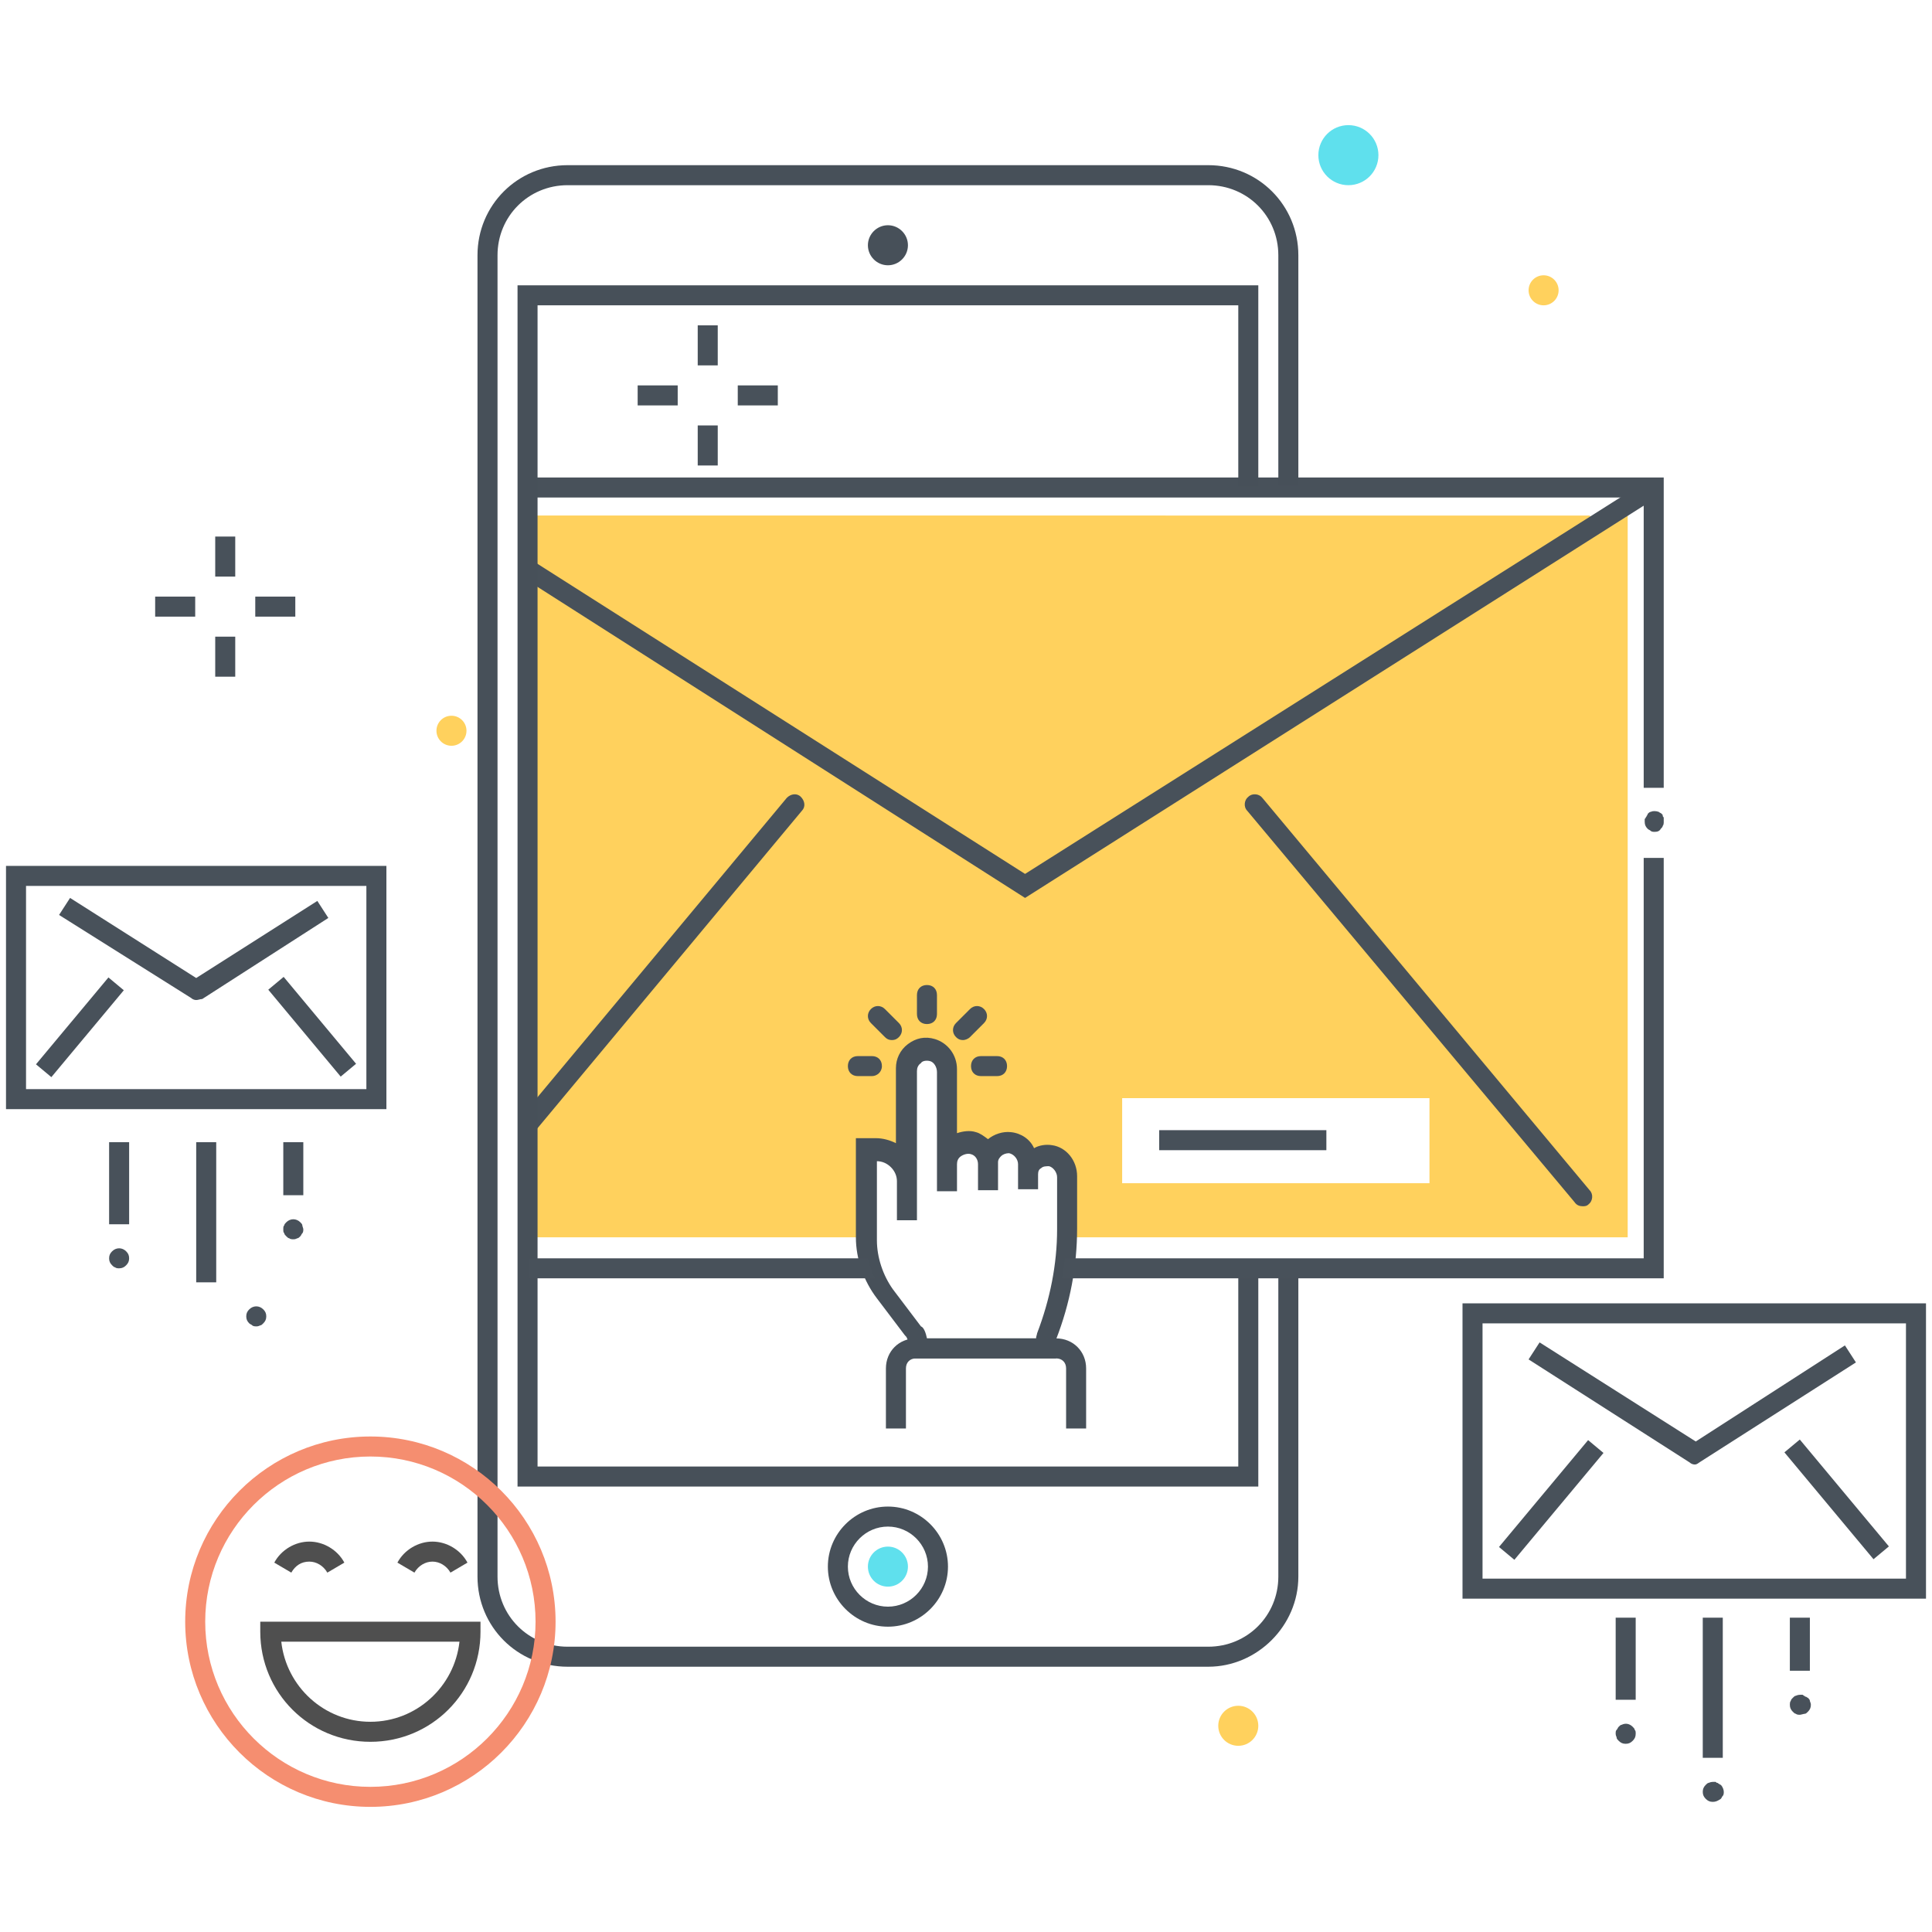<?xml version="1.0" encoding="utf-8"?><svg id="gdLayer_1" xmlns="http://www.w3.org/2000/svg" xmlns:xlink="http://www.w3.org/1999/xlink" viewBox="0 0 193 193" width="193" height="193"><style>.gdst0{clip-path:url(#gdSVGID_2_)}.gdst1{fill:#ffd15d}.gdst2{fill:#48515a}.st3{fill:none;stroke:#48515a;stroke-width:2;stroke-linecap:round;stroke-linejoin:round;stroke-miterlimit:10}.gdst4{fill:#475059}.gdst5{fill:#5fe0ed}.gdst6{fill:#f58e70}.gdst7{fill:#4f4f4f}</style><defs><path id="gdSVGID_1_" d="M0 0h193v193H0z"/></defs><clipPath id="gdSVGID_2_"><use xlink:href="#gdSVGID_1_" overflow="visible"/></clipPath><g class="gdst0"><path class="gdst1" d="M160.7 51.2l-58.3 37.3-49.5-31.4v66.5h33.5v-8.9h1c1.7 0 3 1.3 3 3v-11c0-1.3 1.2-2.3 2.6-1.9.9.2 1.5 1.1 1.5 2v9.2c0-1.3 1.3-2.3 2.6-1.9.9.2 1.4 1.1 1.4 2v-.2c0-1.1 1.1-1.9 2.2-1.8 1 .1 1.8 1 1.8 2.1v1c.1-1.1 1.1-2 2.3-1.8 1 .1 1.7 1.1 1.7 2.1V123.6h56.1V51.1l-1.9.1zm-17.9 67h-30.7v-8.5h30.7v8.5z"/><path class="gdst1" d="M52.9 51.5v5.7l49.6 30.3 57-35-.7-1z"/><path class="gdst2" d="M166.2 78.7h-2v-29H52.9v-2h113.3z"/><path class="gdst2" d="M102.4 89.7l-50-31.9 1.1-1.6 48.9 31.1 62.3-39.4 1.1 1.6zM158.1 120.5c-.3 0-.6-.1-.8-.4L124.6 81c-.4-.4-.3-1.1.1-1.4.4-.4 1.1-.3 1.4.1l32.7 39.2c.4.4.3 1.1-.1 1.4-.2.2-.4.2-.6.2zM165.3 83.1c-.1 0-.3 0-.4-.1-.1-.1-.2-.1-.3-.2-.2-.2-.3-.4-.3-.7v-.2c0-.1 0-.1.1-.2 0-.1.1-.1.1-.2 0 0 .1-.1.1-.2.1-.1.2-.2.3-.2.2-.1.5-.1.8 0 .1.1.2.1.3.2.1.1.1.1.1.2s.1.1.1.2v.4c0 .1 0 .3-.1.4 0 .1-.1.2-.2.3-.1.2-.3.3-.6.3z"/><path class="gdst4" d="M115.8 112.9h16.7v2h-16.7z"/><path class="gdst2" d="M52.9 113c-.2 0-.5-.1-.6-.2-.4-.4-.5-1-.1-1.4l26.4-31.7c.4-.4 1-.5 1.4-.1.4.4.5 1 .1 1.4l-26.4 31.7c-.2.2-.5.3-.8.3z"/><g><circle class="gdst1" cx="123.7" cy="172.4" r="2"/><path class="gdst4" d="M120.7 166.5h-64c-5 0-9-4-9-9v-132c0-5 4-9 9-9h64c5 0 9 4 9 9v23h-2v-23c0-3.9-3.1-7-7-7h-64c-3.9 0-7 3.1-7 7v132c0 3.9 3.1 7 7 7h64c3.9 0 7-3.1 7-7v-30.3h2v30.3c0 4.9-4.1 9-9 9z"/><path class="gdst4" d="M125.7 148.5h-74v-120h74v20.1h-2V30.5h-70v116h70v-19.4h2zM88.7 26.5c-1.1 0-2-.9-2-2s.9-2 2-2 2 .9 2 2-.9 2-2 2zm0-2zM88.7 162.5c-3.3 0-6-2.7-6-6s2.7-6 6-6 6 2.7 6 6-2.7 6-6 6zm0-10c-2.2 0-4 1.8-4 4s1.8 4 4 4 4-1.8 4-4-1.8-4-4-4z"/><circle class="gdst5" cx="88.7" cy="156.5" r="2"/><g><circle class="gdst1" cx="154.2" cy="29" r="1.5"/></g><g><circle class="gdst5" cx="134.7" cy="15.5" r="3"/></g></g><g><path class="gdst2" d="M69.7 32.5h2v4h-2zM69.7 42.5h2v4h-2z"/><g><path class="gdst2" d="M73.7 38.5h4v2h-4zM63.7 38.5h4v2h-4z"/></g></g><g><path class="gdst1" d="M98.6 116.2v0z"/><path class="gdst4" d="M105.5 135.7H90.7V134c0-.1-.1-.4-.2-.5l-.1-.1-2.8-3.7c-1.3-1.7-2.1-3.9-2.1-6.1v-9.9h2c.7 0 1.4.2 2 .5v-7.5c0-.9.4-1.8 1.2-2.4.8-.6 1.7-.8 2.7-.5 1.3.4 2.2 1.6 2.2 3v6.4c.6-.2 1.3-.3 1.9-.1.4.1.8.4 1.2.7.6-.5 1.5-.8 2.3-.7 1 .1 1.9.7 2.3 1.6.5-.3 1.2-.4 1.8-.3 1.4.2 2.5 1.5 2.5 3.1v5.2c0 3.8-.7 7.5-2.1 11.1v1.9zm-12.9-2h10.9c0-.2.1-.4.1-.5 1.3-3.4 2-6.9 2-10.4v-5.2c0-.5-.4-1-.8-1.1-.3 0-.6 0-.8.2-.2.1-.3.3-.3.6v1.5h-2v-1.3V116.3c0-.5-.4-1-.9-1.1-.3 0-.6.1-.8.3-.1.1-.3.3-.3.6V118.9h-2v-2.6c0-.5-.3-.9-.7-1-.3-.1-.7 0-1 .2-.3.2-.4.5-.4.8v2.7h-2v-11.9c0-.5-.3-1-.7-1.1-.4-.1-.8 0-.9.2-.3.2-.4.5-.4.8v14.9h-2V118c0-.5-.2-1-.6-1.4-.4-.4-.9-.6-1.4-.6v7.9c0 1.7.6 3.5 1.6 4.9l2.8 3.7c.3.1.5.7.6 1.2z"/><g><path class="gdst4" d="M88.5 142.7v-6c0-1.7 1.3-3 3-3h14c1.7 0 3 1.3 3 3v6h-2v-6c0-.6-.4-1-1-1h-14c-.6 0-1 .4-1 1v6h-2z"/></g><g><path class="gdst2" d="M96.2 103.9c-.3 0-.5-.1-.7-.3-.4-.4-.4-1 0-1.4l1.4-1.4c.4-.4 1-.4 1.4 0s.4 1 0 1.4l-1.4 1.4c-.2.2-.5.3-.7.3zM89.1 103.9c-.3 0-.5-.1-.7-.3l-1.4-1.4c-.4-.4-.4-1 0-1.4s1-.4 1.4 0l1.4 1.4c.4.4.4 1 0 1.4-.2.2-.4.3-.7.3zM99.6 107.5H98c-.6 0-1-.4-1-1s.4-1 1-1h1.6c.6 0 1 .4 1 1s-.4 1-1 1zM87.1 107.5h-1.4c-.6 0-1-.4-1-1s.4-1 1-1h1.4c.6 0 1 .4 1 1s-.5 1-1 1z"/><g><path class="gdst2" d="M92.6 102.3c-.6 0-1-.4-1-1v-1.9c0-.6.4-1 1-1s1 .4 1 1v1.9c0 .6-.4 1-1 1z"/></g></g></g><g><path class="gdst2" d="M38.6 110.8H.6V86.5h38v24.3zm-36-2h34V88.5h-34v20.3z"/><path class="gdst2" d="M19.6 99.9c-.2 0-.4-.1-.5-.2L5.9 91.4 7 89.7l12.6 8L31.7 90l1.1 1.7-12.6 8.1c-.2 0-.4.1-.6.1z"/><path transform="rotate(-39.807 31.218 102.58)" class="gdst2" d="M30.2 96.9h2v11.3h-2z"/><path transform="rotate(-50.169 7.99 102.578)" class="gdst2" d="M2.3 101.6h11.3v2H2.3z"/><path class="gdst2" d="M19.6 114.1h2v14h-2zM25.6 132.5c-.1 0-.3 0-.4-.1-.1-.1-.2-.1-.3-.2-.2-.2-.3-.4-.3-.7 0-.3.1-.5.3-.7.4-.4 1-.4 1.4 0 .2.2.3.4.3.7 0 .3-.1.5-.3.7-.1.1-.2.2-.3.2-.2.1-.3.1-.4.1zM28.3 114.1h2v5.3h-2z"/><g><path class="gdst2" d="M29.3 123.8c-.1 0-.3 0-.4-.1-.1 0-.2-.1-.3-.2-.1-.1-.2-.2-.2-.3-.1-.1-.1-.2-.1-.4s0-.3.1-.4c0-.1.1-.2.2-.3.4-.4 1-.4 1.4 0 .1.1.2.2.2.3 0 .1.1.3.1.4s0 .3-.1.4c-.1.1-.1.2-.2.3-.1.1-.2.2-.3.2-.2.1-.3.1-.4.1z"/></g><g><path class="gdst2" d="M10.9 114.1h2v8.2h-2z"/></g><g><path class="gdst2" d="M11.9 126.7c-.1 0-.3 0-.4-.1-.1 0-.2-.1-.3-.2-.2-.2-.3-.4-.3-.7 0-.3.1-.5.3-.7.4-.4 1-.4 1.4 0 .2.2.3.4.3.7 0 .3-.1.5-.3.7-.2.2-.4.3-.7.3z"/></g></g><g><path class="gdst2" d="M192.4 159.7h-46.3v-29.5h46.3v29.5zm-44.3-2h42.3v-25.5h-42.3v25.5z"/><path class="gdst2" d="M169.3 146.3c-.2 0-.4-.1-.5-.2l-16.1-10.3 1.1-1.7 15.6 9.9 14.9-9.6 1.1 1.7-15.5 9.9c-.3.2-.4.3-.6.3z"/><path transform="rotate(-39.816 183.533 149.801)" class="gdst2" d="M182.5 142.8h2v13.9h-2z"/><path transform="rotate(-50.169 155 149.806)" class="gdst2" d="M148 148.8h13.9v2H148z"/><path class="gdst2" d="M170.1 161.6h2v14h-2zM171.1 180c-.3 0-.5-.1-.7-.3-.2-.2-.3-.4-.3-.7 0-.3.1-.5.3-.7.1-.1.2-.2.3-.2.2-.1.4-.1.6-.1.1 0 .1 0 .2.1.1 0 .1 0 .2.1.1 0 .1.1.2.1.2.2.3.5.3.7 0 .1 0 .3-.1.4-.1.1-.1.2-.2.3-.3.2-.5.3-.8.3zM178.8 161.6h2v5.3h-2z"/><g><path class="gdst2" d="M179.8 171.3c-.1 0-.3 0-.4-.1-.1 0-.2-.1-.3-.2-.2-.2-.3-.4-.3-.7 0-.1 0-.3.1-.4 0-.1.1-.2.2-.3.1-.1.2-.2.3-.2.2-.1.4-.1.6-.1.1 0 .1 0 .2.1.1 0 .1.1.2.1s.1.1.2.1c.1.1.2.2.2.3 0 .1.1.2.1.4 0 .3-.1.5-.3.7-.1.1-.2.2-.3.2s-.4.1-.5.1z"/></g><g><path class="gdst2" d="M161.4 161.6h2v8.2h-2z"/></g><g><path class="gdst2" d="M162.4 174.2c-.3 0-.5-.1-.7-.3-.1-.1-.2-.2-.2-.3 0-.1-.1-.2-.1-.4s0-.3.1-.4.1-.2.2-.3c.1-.1.2-.2.3-.2.4-.2.8-.1 1.1.2.1.1.2.2.2.3.1.1.1.2.1.4 0 .3-.1.5-.3.7-.2.2-.4.3-.7.3z"/></g></g><g><path class="gdst6" d="M37 180.5c-10.2 0-18.5-8.3-18.5-18.5s8.3-18.5 18.5-18.5 18.5 8.3 18.5 18.5-8.3 18.5-18.5 18.5zm0-35c-9.1 0-16.5 7.4-16.5 16.5s7.4 16.5 16.5 16.5 16.5-7.4 16.5-16.5-7.4-16.5-16.5-16.5z"/><path class="gdst7" d="M32.7 157.1c-.4-.7-1.1-1.1-1.8-1.1-.8 0-1.4.4-1.8 1.1l-1.7-1c.7-1.3 2.1-2.1 3.5-2.1s2.8.8 3.5 2.1l-1.7 1zM41.4 157.1l-1.7-1c.7-1.3 2.1-2.1 3.5-2.1s2.8.8 3.5 2.1l-1.7 1c-.4-.7-1.1-1.1-1.8-1.1s-1.4.4-1.8 1.1zM37 174c-6.1 0-11-4.9-11-11v-1h22v1c0 6.1-4.9 11-11 11zm-8.9-10c.5 4.5 4.3 8 8.9 8s8.4-3.5 8.9-8H28.1z"/></g><g><path class="gdst2" d="M21.5 53.6h2v4h-2zM21.5 63.6h2v4h-2z"/><g><path class="gdst2" d="M25.5 59.6h4v2h-4zM15.5 59.6h4v2h-4z"/></g></g><g><circle class="gdst1" cx="45.1" cy="73" r="1.5"/></g><g><path class="gdst2" d="M86.7 125.7H52.9v2h34.5c-.3-.6-.5-1.3-.7-2zM164.2 85.7v40h-57.8c-.1.7-.2 1.3-.3 2h60.1v-42h-2z"/></g></g></svg>